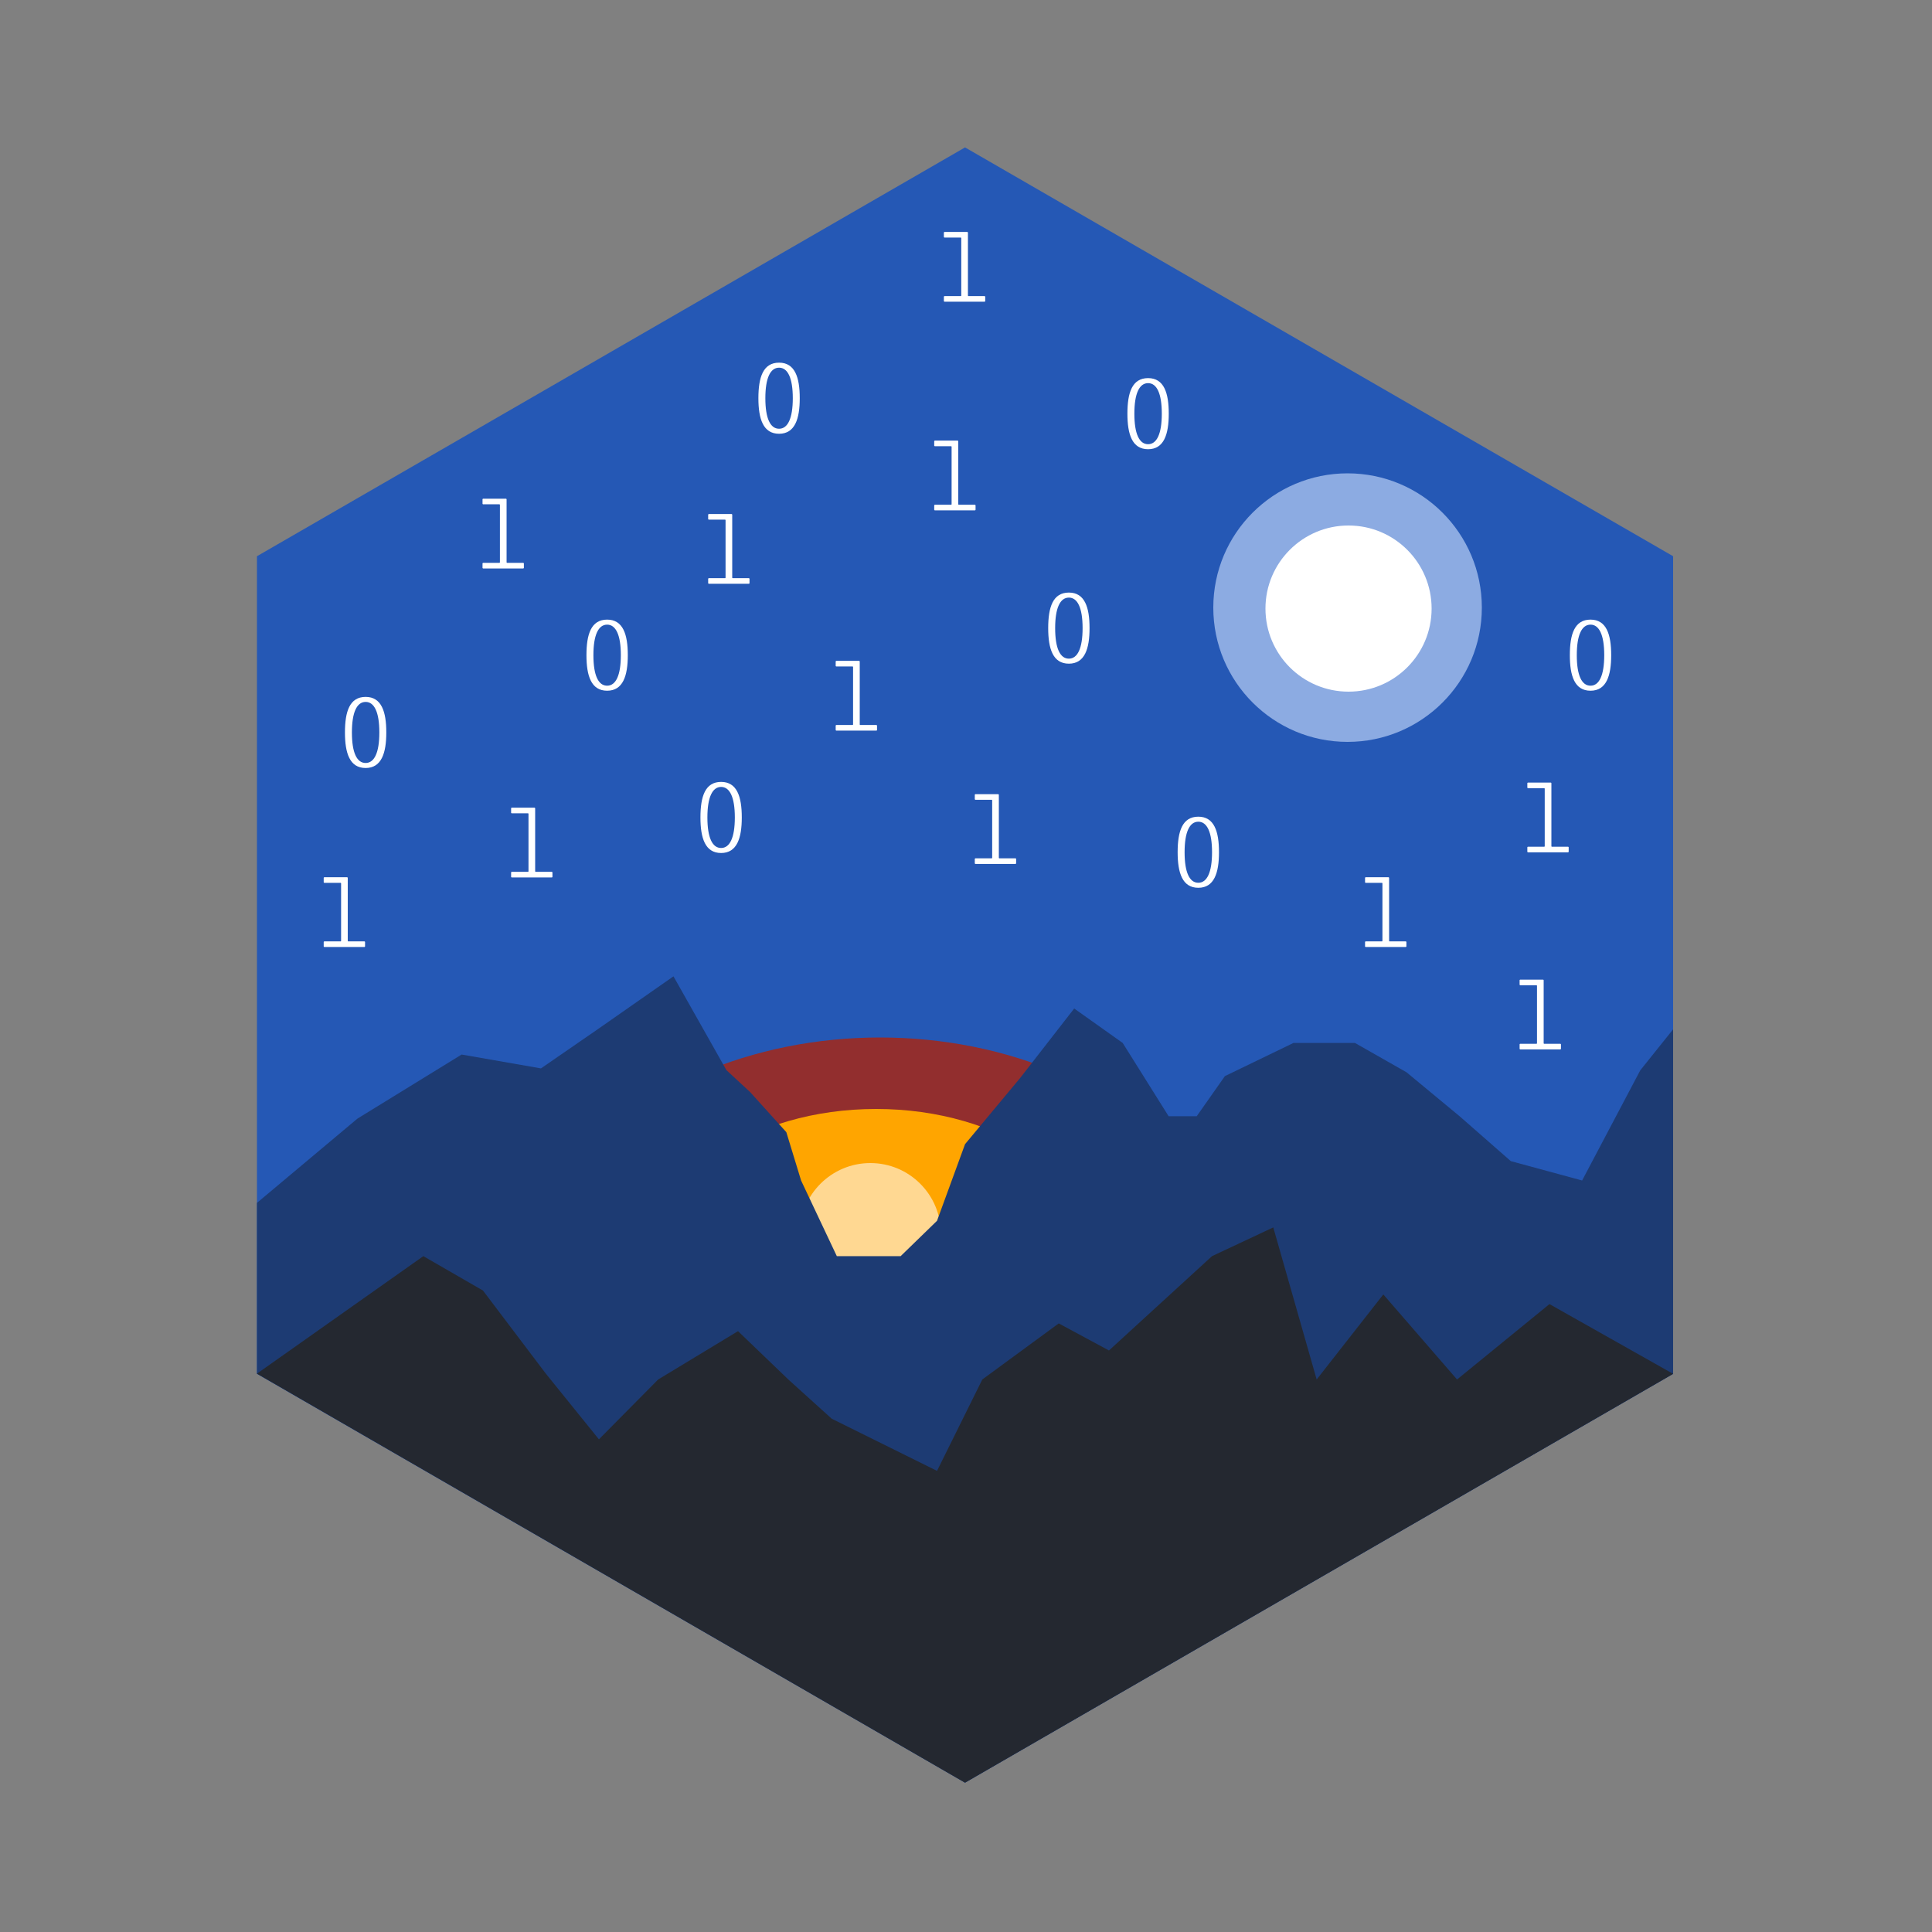 <svg xmlns="http://www.w3.org/2000/svg" viewBox="0 0 1000 1000"><rect x="0" y="0" width="1000" height="1000" fill="#808080" stroke="none"/><defs><style>.a{fill:#2558b5;}.b{fill:#922e2e;}.c{fill:orange;}.d{fill:#ffd892;}.e{fill:#1d3b73;}.f{fill:#242830;}.g{fill:#fff;}.h{fill:#8cabe2;}</style></defs><polygon class="a" points="499.5 76.302 133 287.901 133 711.099 499.5 922.698 866 711.099 866 287.901 499.5 76.302"/><ellipse class="b" cx="455.5" cy="678.5" rx="187.5" ry="141.5"/><ellipse class="c" cx="453.5" cy="653.5" rx="116.5" ry="79.5"/><circle class="d" cx="450.5" cy="638.5" r="36.5"/><polygon class="e" points="133 622.606 185 579 238.936 545.827 280 553 309 533 348.587 505.347 376 553.908 388.22 565.212 407 586 414.642 611.024 433.138 650.181 466.165 650.181 485 631.882 499.5 592.22 528 558 556 522 581.101 539.827 604.881 577.764 619.413 577.764 634 557 669.5 539.827 701.321 539.827 728 555 755.486 577.764 782 601 818.899 611.024 849 554 866 532.771 866 711.099 499.5 922.698 133 711 133 622.606"/><polyline class="f" points="499.5 922.698 866 711.099 802 675 754.165 714.022 716 670 681.505 714.022 659.046 635.307 627.339 650.181 574 699 548 685 508.44 714.022 485 761.321 430.495 734.323 408.037 714.022 382 689 340.661 714.022 310 745 282.532 711 250 668 219.119 650.181 133 711"/><path class="g" d="M262.208,290.928c0,.3.1.4.35.4h8.151a.397.397,0,0,1,.449.45v2a.397.397,0,0,1-.449.45h-20.502a.398.398,0,0,1-.45-.45v-2a.398.398,0,0,1,.45-.45h8.201c.25,0,.35-.1.35-.4V261.426c0-.3-.1-.4-.35-.4h-8.201a.398.398,0,0,1-.45-.45v-2a.398.398,0,0,1,.45-.45h11.551a.398.398,0,0,1,.45.45Z"/><path class="g" d="M500.999,152.865c0,.3.1.4.35.4H509.5a.397.397,0,0,1,.449.45v2a.397.397,0,0,1-.449.45h-20.502a.398.398,0,0,1-.45-.45v-2a.398.398,0,0,1,.45-.45h8.201c.25,0,.35-.1.35-.4V123.363c0-.3-.1-.4-.35-.4h-8.201a.398.398,0,0,1-.45-.45V120.513a.398.398,0,0,1,.45-.45h11.551a.398.398,0,0,1,.45.45Z"/><path class="g" d="M378.999,298.865c0,.3.1.4.35.4H387.5a.397.397,0,0,1,.449.45v2a.397.397,0,0,1-.449.45h-20.502a.398.398,0,0,1-.45-.45v-2a.398.398,0,0,1,.45-.45h8.201c.25,0,.35-.1.35-.4V269.363c0-.3-.1-.4-.35-.4h-8.201a.398.398,0,0,1-.45-.45V266.513a.398.398,0,0,1,.45-.45h11.551a.398.398,0,0,1,.45.45Z"/><path class="g" d="M276.999,450.865c0,.3.1.4.35.4H285.5a.397.397,0,0,1,.449.45v2a.397.397,0,0,1-.449.45h-20.502a.398.398,0,0,1-.45-.45v-2a.398.398,0,0,1,.45-.45h8.201c.25,0,.35-.1.35-.4V421.363c0-.3-.1-.4-.35-.4h-8.201a.398.398,0,0,1-.45-.45V418.513a.398.398,0,0,1,.45-.45h11.551a.398.398,0,0,1,.45.45Z"/><path class="g" d="M495.999,260.865c0,.3.1.4.35.4H504.5a.397.397,0,0,1,.449.45v2a.397.397,0,0,1-.449.45h-20.502a.398.398,0,0,1-.45-.45v-2a.398.398,0,0,1,.45-.45h8.201c.25,0,.35-.1.35-.4V231.363c0-.3-.1-.4-.35-.4h-8.201a.398.398,0,0,1-.45-.45V228.513a.398.398,0,0,1,.45-.45h11.551a.398.398,0,0,1,.45.45Z"/><path class="g" d="M444.999,374.865c0,.3.1.4.35.4H453.5a.397.397,0,0,1,.449.45v2a.397.397,0,0,1-.449.45h-20.502a.398.398,0,0,1-.45-.45v-2a.398.398,0,0,1,.45-.45h8.201c.25,0,.35-.1.35-.4V345.363c0-.3-.1-.4-.35-.4h-8.201a.398.398,0,0,1-.45-.45V342.513a.398.398,0,0,1,.45-.45h11.551a.398.398,0,0,1,.45.45Z"/><path class="g" d="M516.999,443.865c0,.3.1.4.35.4H525.5a.397.397,0,0,1,.449.45v2a.397.397,0,0,1-.449.45h-20.502a.398.398,0,0,1-.45-.45v-2a.398.398,0,0,1,.45-.45h8.201c.25,0,.35-.1.35-.4V414.363c0-.3-.1-.4-.35-.4h-8.201a.398.398,0,0,1-.45-.45V411.513a.398.398,0,0,1,.45-.45h11.551a.398.398,0,0,1,.45.45Z"/><path class="g" d="M403.249,224.515c-8.251,0-10.701-7.701-10.701-18.401,0-10.8,2.4-18.401,10.701-18.401,8.2,0,10.7,7.601,10.7,18.401C413.949,216.814,411.449,224.515,403.249,224.515Zm0-34.202c-4.551,0-7.101,5.4-7.101,15.801,0,10.451,2.55,15.801,7.101,15.801,4.5,0,7.101-5.351,7.101-15.801S407.749,190.313,403.249,190.313Z"/><path class="g" d="M314.249,357.515c-8.251,0-10.701-7.701-10.701-18.401,0-10.8,2.4-18.401,10.701-18.401,8.2,0,10.7,7.601,10.7,18.401C324.949,349.814,322.449,357.515,314.249,357.515Zm0-34.202c-4.551,0-7.101,5.4-7.101,15.801,0,10.451,2.55,15.801,7.101,15.801,4.5,0,7.101-5.351,7.101-15.801S318.749,323.313,314.249,323.313Z"/><path class="g" d="M373.249,441.515c-8.251,0-10.701-7.701-10.701-18.401,0-10.8,2.4-18.401,10.701-18.401,8.2,0,10.7,7.601,10.7,18.401C383.949,433.814,381.449,441.515,373.249,441.515Zm0-34.202c-4.551,0-7.101,5.4-7.101,15.801,0,10.451,2.55,15.801,7.101,15.801,4.5,0,7.101-5.351,7.101-15.801S377.749,407.313,373.249,407.313Z"/><path class="g" d="M620.249,459.515c-8.251,0-10.701-7.701-10.701-18.401,0-10.8,2.4-18.401,10.701-18.401,8.2,0,10.7,7.601,10.7,18.401C630.949,451.814,628.449,459.515,620.249,459.515Zm0-34.202c-4.551,0-7.101,5.4-7.101,15.801,0,10.451,2.55,15.801,7.101,15.801,4.5,0,7.101-5.351,7.101-15.801S624.749,425.313,620.249,425.313Z"/><path class="g" d="M553.249,343.515c-8.251,0-10.701-7.701-10.701-18.401,0-10.8,2.4-18.401,10.701-18.401,8.2,0,10.7,7.601,10.7,18.401C563.949,335.814,561.449,343.515,553.249,343.515Zm0-34.202c-4.551,0-7.101,5.4-7.101,15.801,0,10.451,2.55,15.801,7.101,15.801,4.5,0,7.101-5.351,7.101-15.801S557.749,309.313,553.249,309.313Z"/><path class="g" d="M823.249,357.515c-8.251,0-10.701-7.701-10.701-18.401,0-10.8,2.4-18.401,10.701-18.401,8.2,0,10.7,7.601,10.7,18.401C833.949,349.814,831.449,357.515,823.249,357.515Zm0-34.202c-4.551,0-7.101,5.4-7.101,15.801,0,10.451,2.55,15.801,7.101,15.801,4.5,0,7.101-5.351,7.101-15.801S827.749,323.313,823.249,323.313Z"/><path class="g" d="M594.249,232.515c-8.251,0-10.701-7.701-10.701-18.401,0-10.8,2.4-18.401,10.701-18.401,8.2,0,10.7,7.601,10.7,18.401C604.949,224.814,602.449,232.515,594.249,232.515Zm0-34.202c-4.551,0-7.101,5.4-7.101,15.801,0,10.451,2.55,15.801,7.101,15.801,4.5,0,7.101-5.351,7.101-15.801S598.749,198.313,594.249,198.313Z"/><path class="g" d="M189.249,397.515c-8.251,0-10.701-7.701-10.701-18.401,0-10.8,2.4-18.401,10.701-18.401,8.2,0,10.7,7.601,10.7,18.401C199.949,389.814,197.449,397.515,189.249,397.515Zm0-34.202c-4.551,0-7.101,5.4-7.101,15.801,0,10.451,2.55,15.801,7.101,15.801,4.5,0,7.101-5.351,7.101-15.801S193.749,363.313,189.249,363.313Z"/><path class="g" d="M798.999,539.865c0,.3.1.399.35.399H807.5a.397.397,0,0,1,.449.45v2a.397.397,0,0,1-.449.45H786.998a.398.398,0,0,1-.45-.45v-2a.398.398,0,0,1,.45-.45h8.201c.25,0,.35-.1.35-.399v-29.502c0-.301-.1-.4-.35-.4h-8.201a.398.398,0,0,1-.45-.449v-2.001a.398.398,0,0,1,.45-.45h11.551a.398.398,0,0,1,.45.45Z"/><path class="g" d="M802.999,437.865c0,.3.1.4.35.4H811.5a.397.397,0,0,1,.449.45v2a.397.397,0,0,1-.449.45H790.998a.398.398,0,0,1-.45-.45v-2a.398.398,0,0,1,.45-.45h8.201c.25,0,.35-.1.35-.4V408.363c0-.3-.1-.4-.35-.4h-8.201a.398.398,0,0,1-.45-.45V405.513a.398.398,0,0,1,.45-.45h11.551a.398.398,0,0,1,.45.45Z"/><path class="g" d="M718.999,486.865c0,.3.1.4.35.4H727.5a.397.397,0,0,1,.449.45v2a.397.397,0,0,1-.449.45H706.998a.398.398,0,0,1-.45-.45v-2a.398.398,0,0,1,.45-.45h8.201c.25,0,.35-.1.35-.4V457.363c0-.3-.1-.4-.35-.4h-8.201a.398.398,0,0,1-.45-.45V454.513a.398.398,0,0,1,.45-.45h11.551a.398.398,0,0,1,.45.45Z"/><path class="g" d="M179.999,486.865c0,.3.1.4.35.4H188.5a.397.397,0,0,1,.449.45v2a.397.397,0,0,1-.449.45H167.998a.398.398,0,0,1-.45-.45v-2a.398.398,0,0,1,.45-.45h8.201c.25,0,.35-.1.35-.4V457.363c0-.3-.1-.4-.35-.4h-8.201a.398.398,0,0,1-.45-.45V454.513a.398.398,0,0,1,.45-.45h11.551a.398.398,0,0,1,.45.45Z"/><circle class="h" cx="697.5" cy="314.5" r="69.5"/><circle class="g" cx="698" cy="315" r="43"/></svg>